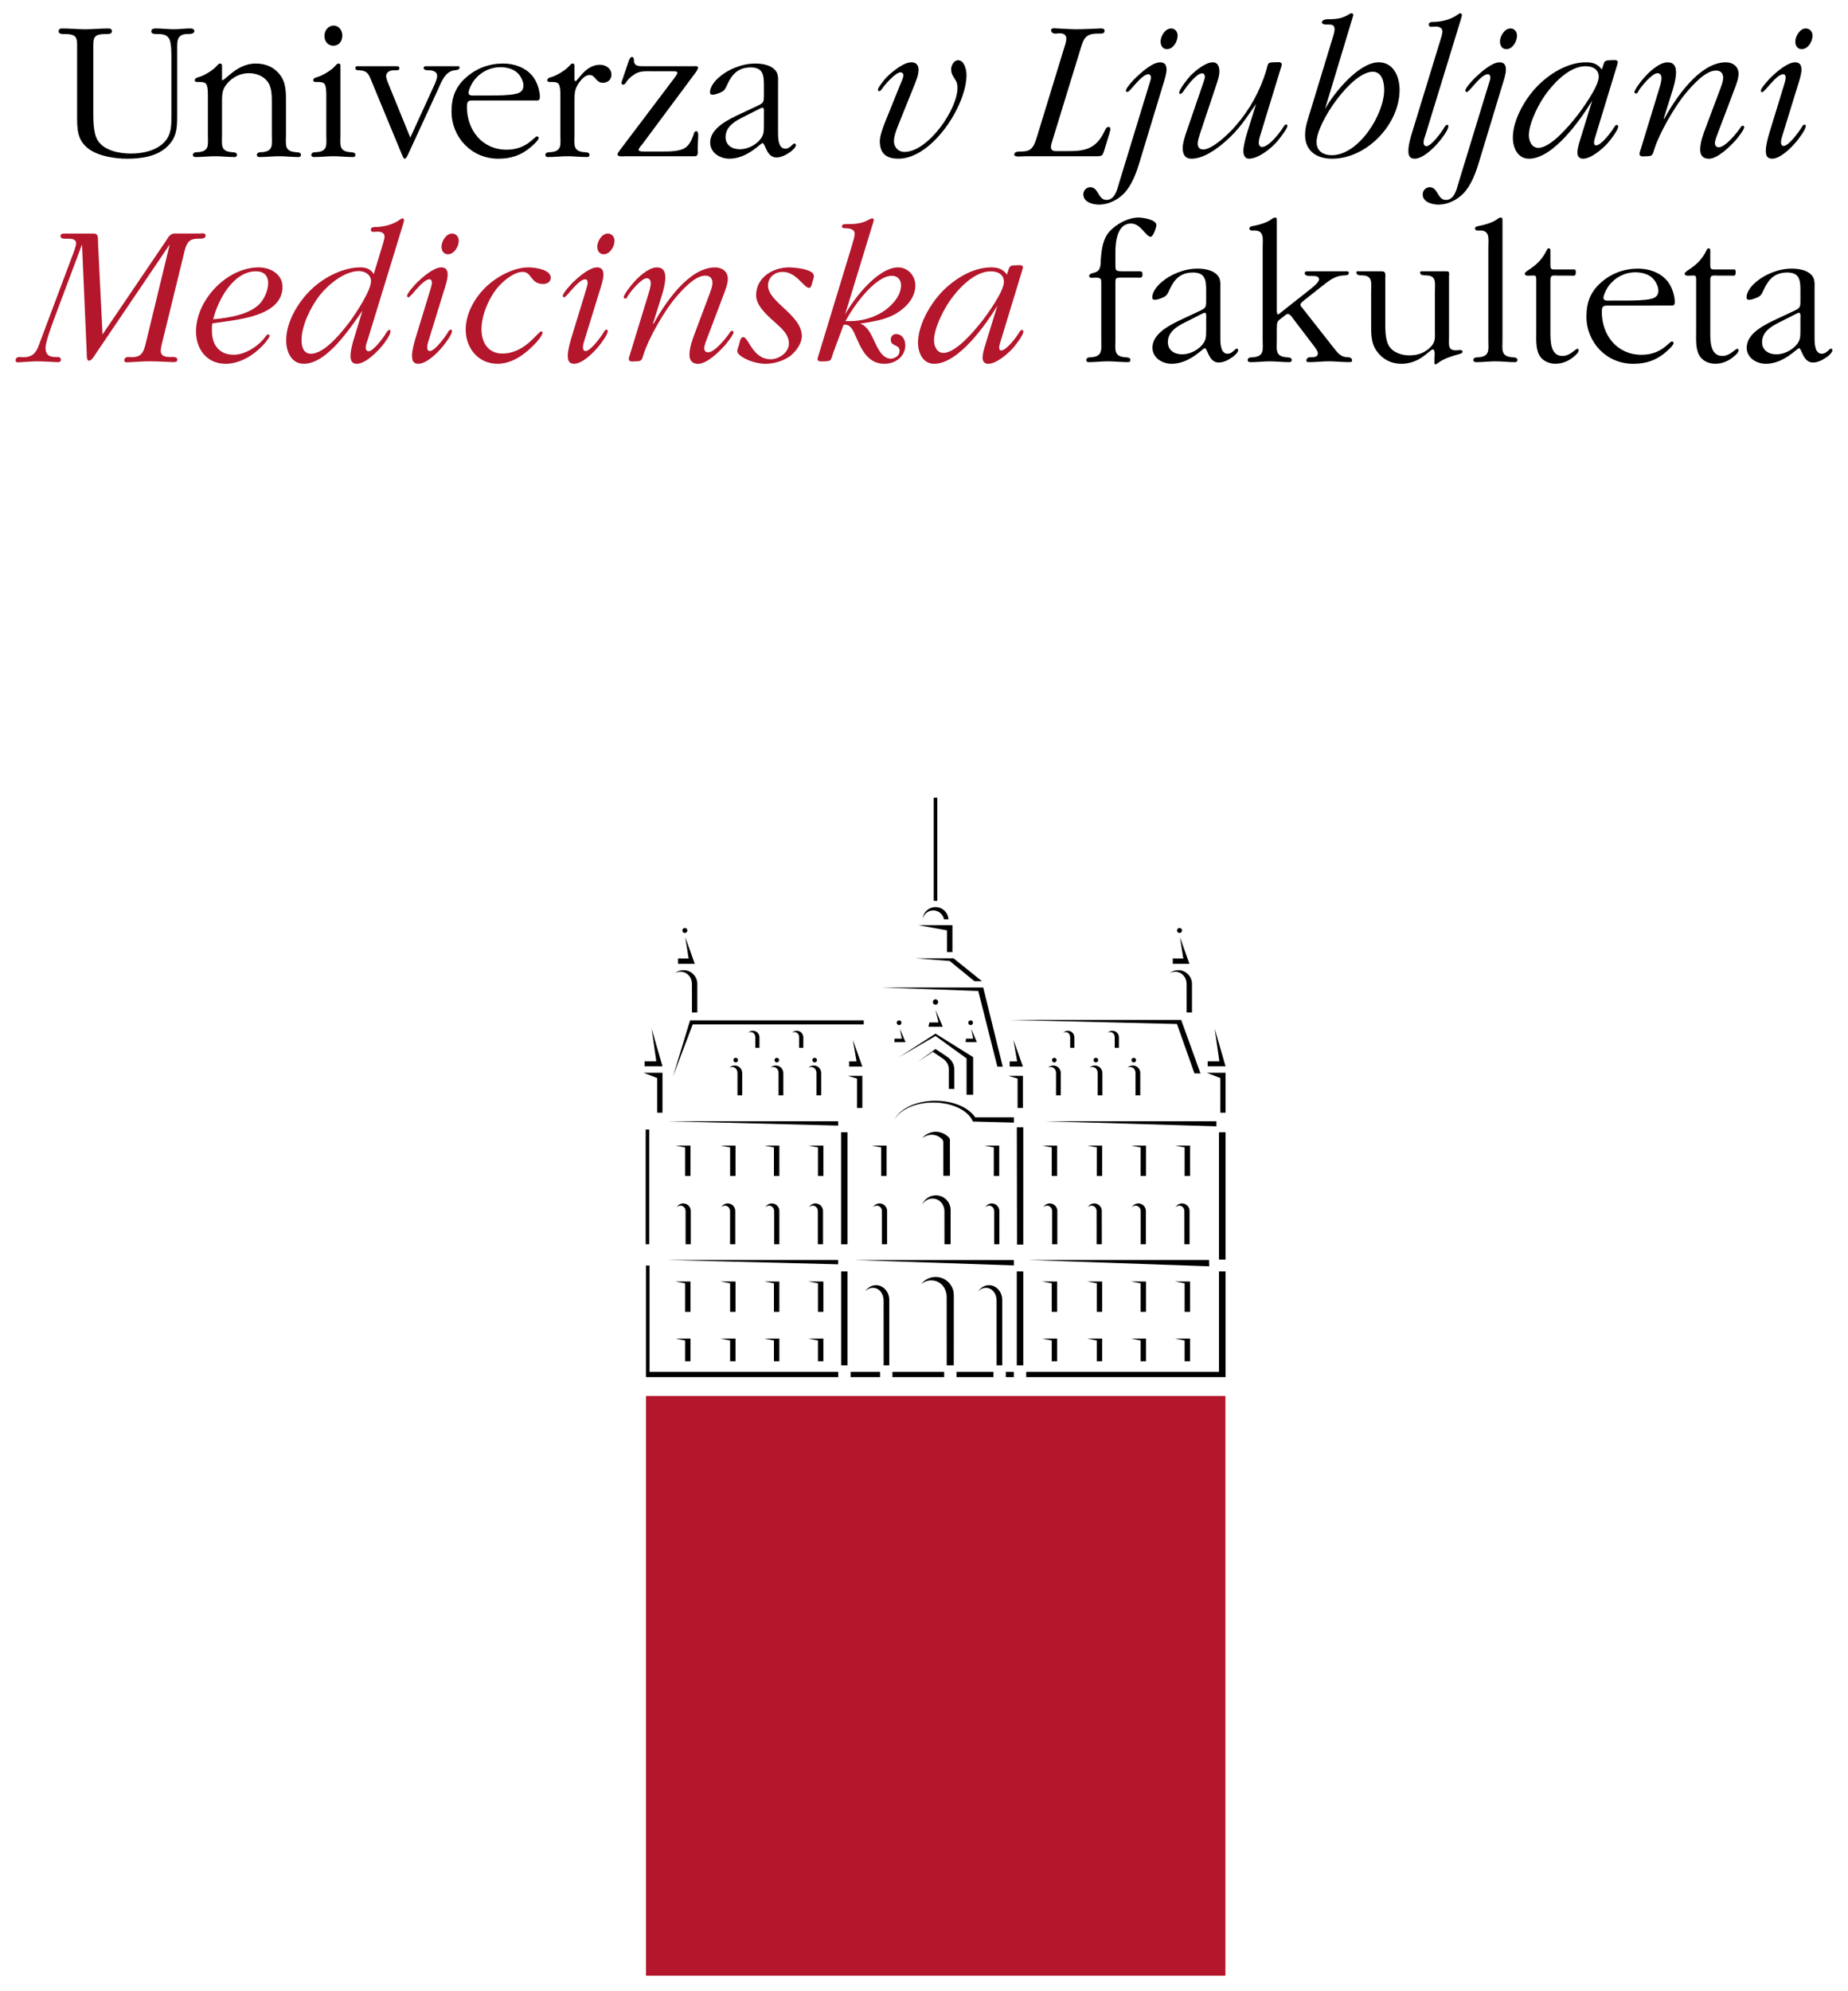 <?xml version="1.0" encoding="utf-8"?>
<!-- Generator: Adobe Illustrator 17.1.0, SVG Export Plug-In . SVG Version: 6.00 Build 0)  -->
<!DOCTYPE svg PUBLIC "-//W3C//DTD SVG 1.1//EN" "http://www.w3.org/Graphics/SVG/1.1/DTD/svg11.dtd">
<svg version="1.1" id="Layer_1" xmlns="http://www.w3.org/2000/svg" xmlns:xlink="http://www.w3.org/1999/xlink" x="0px" y="0px"
	 viewBox="0 0 117.937 127.008" enable-background="new 0 0 117.937 127.008" xml:space="preserve">
<path fill-rule="evenodd" clip-rule="evenodd" fill="#B4162C" d="M6.543,21.333l-0.288-5.86c-0.013-0.262,0.052-0.575-0.275-0.575
	H4.188c-0.118,0-0.327-0.013-0.327,0.157c0,0.209,0.314,0.17,0.445,0.17c0.209,0,0.549,0,0.549,0.287
	c0,0.171-0.131,0.523-0.196,0.693l-2.067,5.508c-0.222,0.602-0.353,1.164-1.308,1.06c-0.131-0.014-0.288,0.026-0.288,0.223
	c0,0.17,0.261,0.104,0.353,0.104c0.34-0.014,0.68-0.053,1.021-0.053c0.432,0,0.876,0.039,1.308,0.053
	c0.104,0,0.209-0.014,0.209-0.157c0-0.196-0.222-0.17-0.327-0.17c-0.327,0-0.654-0.065-0.654-0.602c0-0.341,0.379-1.36,0.51-1.728
	l1.818-4.853l0.301,6.906c0,0.092-0.026,0.511,0.144,0.511c0.157,0,0.314-0.262,0.379-0.366l4.774-7.051l-1.491,6.148
	c-0.157,0.628-0.222,1.111-1.085,1.033c-0.144-0.014-0.327,0.026-0.327,0.223c0,0.17,0.301,0.104,0.405,0.104
	c0.393-0.014,0.798-0.053,1.204-0.053c0.51,0,1.021,0.039,1.53,0.053c0.118,0,0.249-0.014,0.249-0.157
	c0-0.196-0.261-0.17-0.392-0.17c-0.288,0-0.667,0-0.667-0.405c0-0.184,0.079-0.433,0.118-0.615l1.347-5.507
	c0.065-0.275,0.144-0.693,0.393-0.89c0.17-0.131,0.445-0.131,0.654-0.131c0.144,0,0.353-0.014,0.353-0.21
	c0-0.183-0.301-0.117-0.405-0.117h-1.622c-0.288,0.039-0.379,0.288-0.523,0.497L6.543,21.333z"/>
<path fill-rule="evenodd" clip-rule="evenodd" fill="#B4162C" d="M13.606,20.365c0.301-1.229,1.282-3.061,2.734-3.061
	c0.484,0,0.772,0.261,0.772,0.745c0,0.432-0.183,0.877-0.445,1.217C16.065,20.051,14.561,20.287,13.606,20.365z M13.553,20.626
	l0.17-0.026c1.387-0.209,4.304-0.405,4.304-2.302c0-0.824-0.785-1.243-1.517-1.243c-2.028,0-4.003,2.08-4.003,4.095
	c0,1.125,0.706,2.054,1.883,2.054c0.956,0,1.845-0.575,2.473-1.27c0.065-0.078,0.34-0.392,0.34-0.51
	c0-0.065-0.026-0.092-0.092-0.092s-0.104,0.053-0.144,0.105c-0.432,0.614-1.295,1.19-2.054,1.19c-0.929,0-1.387-0.642-1.387-1.505
	v-0.301L13.553,20.626z"/>
<path fill-rule="evenodd" clip-rule="evenodd" fill="#B4162C" d="M23.678,17.932c0,0.602-0.968,2.054-1.321,2.537
	c-0.484,0.642-1.609,2.094-2.512,2.094c-0.484,0-0.602-0.458-0.602-0.864c0-0.941,0.589-2.119,1.151-2.852
	c0.549-0.693,1.583-1.557,2.512-1.557C23.286,17.291,23.678,17.513,23.678,17.932z M23.849,17.487
	c-0.17-0.313-0.484-0.432-0.837-0.432c-1.125,0-2.329,0.628-3.14,1.399c-0.837,0.799-1.609,2.067-1.609,3.258
	c0,0.693,0.314,1.491,1.125,1.491c1.491,0,2.957-2.289,3.741-3.375l-0.523,1.714c-0.105,0.34-0.236,0.798-0.236,1.151
	c0,0.301,0.079,0.51,0.406,0.51c0.549,0,1.295-0.759,1.609-1.138c0.131-0.157,0.537-0.693,0.537-0.929
	c0-0.04-0.013-0.092-0.066-0.092c-0.091,0-0.144,0.104-0.196,0.17c-0.157,0.274-0.824,1.19-1.138,1.19
	c-0.131,0-0.183-0.118-0.183-0.223c0-0.183,0.078-0.366,0.131-0.523l2.237-7.299c0.013-0.053,0.079-0.249,0.079-0.314
	s-0.04-0.117-0.105-0.117c-0.039,0-0.091,0.039-0.118,0.052c-0.432,0.327-0.981,0.472-1.504,0.497c-0.131,0-0.393-0.013-0.393,0.17
	c0,0.092,0.066,0.145,0.157,0.145l0.209-0.014c0.222-0.013,0.51,0.026,0.51,0.327c0,0.118-0.104,0.432-0.13,0.537L23.849,17.487z"/>
<path fill-rule="evenodd" clip-rule="evenodd" fill="#B4162C" d="M29.277,15.355c0-0.249-0.17-0.458-0.432-0.458
	c-0.379,0-0.667,0.497-0.667,0.837c0,0.249,0.131,0.484,0.405,0.484C28.989,16.218,29.277,15.721,29.277,15.355z M26.53,21.529
	c-0.092,0.314-0.235,0.812-0.235,1.151c0,0.301,0.065,0.523,0.405,0.523c0.55,0,1.282-0.759,1.596-1.151
	c0.131-0.17,0.549-0.706,0.549-0.929c0-0.053-0.013-0.092-0.079-0.092c-0.091,0-0.144,0.092-0.183,0.17
	c-0.157,0.262-0.824,1.19-1.151,1.19c-0.118,0-0.17-0.104-0.17-0.235c0-0.17,0.065-0.353,0.118-0.523l0.968-3.139
	c0.079-0.235,0.222-0.707,0.222-0.955c0-0.288-0.091-0.484-0.405-0.484c-0.497,0-1.217,0.642-1.543,0.955
	c-0.105,0.104-0.641,0.681-0.641,0.851c0,0.065,0.026,0.104,0.079,0.104c0.17,0,0.902-1.151,1.347-1.151
	c0.131,0,0.157,0.131,0.157,0.235c0,0.118-0.079,0.34-0.105,0.445L26.53,21.529z"/>
<path fill-rule="evenodd" clip-rule="evenodd" fill="#B4162C" d="M35.149,17.722c0-0.549-1.046-0.667-1.426-0.667
	c-0.968,0-2.067,0.615-2.747,1.282c-0.707,0.693-1.256,1.688-1.256,2.694c0,1.178,0.811,2.172,2.028,2.172
	c0.916,0,1.713-0.575,2.328-1.203c0.118-0.118,0.55-0.589,0.55-0.785c0-0.039-0.04-0.078-0.079-0.078
	c-0.223,0-1.021,1.412-2.485,1.412c-0.916,0-1.334-0.706-1.334-1.557c0-0.929,0.51-2.08,1.125-2.76
	c0.34-0.366,0.968-0.89,1.504-0.89c0.602,0,0.484,0.771,1.308,0.771C34.9,18.115,35.149,17.984,35.149,17.722z"/>
<path fill-rule="evenodd" clip-rule="evenodd" fill="#B4162C" d="M39.217,15.355c0-0.249-0.17-0.458-0.432-0.458
	c-0.379,0-0.667,0.497-0.667,0.837c0,0.249,0.131,0.484,0.406,0.484C38.929,16.218,39.217,15.721,39.217,15.355z M36.47,21.529
	c-0.092,0.314-0.235,0.812-0.235,1.151c0,0.301,0.065,0.523,0.405,0.523c0.549,0,1.282-0.759,1.596-1.151
	c0.13-0.17,0.549-0.706,0.549-0.929c0-0.053-0.013-0.092-0.079-0.092c-0.092,0-0.144,0.092-0.183,0.17
	c-0.157,0.262-0.824,1.19-1.151,1.19c-0.118,0-0.17-0.104-0.17-0.235c0-0.17,0.065-0.353,0.118-0.523l0.968-3.139
	c0.078-0.235,0.222-0.707,0.222-0.955c0-0.288-0.092-0.484-0.406-0.484c-0.497,0-1.216,0.642-1.543,0.955
	c-0.104,0.104-0.641,0.681-0.641,0.851c0,0.065,0.026,0.104,0.078,0.104c0.17,0,0.903-1.151,1.348-1.151
	c0.13,0,0.157,0.131,0.157,0.235c0,0.118-0.079,0.34-0.104,0.445L36.47,21.529z"/>
<path fill-rule="evenodd" clip-rule="evenodd" fill="#B4162C" d="M46.2,18.743c0.104-0.274,0.249-0.654,0.249-0.955
	c0-0.471-0.366-0.732-0.811-0.732c-1.688,0-3.218,2.303-3.938,3.61l-0.026-0.026l0.562-1.792c0.105-0.353,0.223-0.771,0.223-1.15
	c0-0.38-0.131-0.642-0.537-0.642c-0.549,0-1.229,0.654-1.556,1.047c-0.105,0.104-0.562,0.706-0.562,0.85
	c0,0.065,0.052,0.092,0.104,0.092c0.079,0,0.118-0.078,0.144-0.144c0.157-0.274,0.876-1.151,1.216-1.151
	c0.196,0,0.262,0.144,0.262,0.314c0,0.222-0.092,0.51-0.157,0.719l-1.164,3.807c-0.026,0.065-0.079,0.235-0.079,0.302
	c0,0.222,0.275,0.156,0.406,0.156c0.418,0,0.418-0.065,0.536-0.444c0.314-1.021,1.321-2.761,2.015-3.585
	c0.406-0.471,1.229-1.438,1.923-1.438c0.301,0,0.458,0.17,0.458,0.458c0,0.235-0.105,0.484-0.183,0.706l-0.929,2.473
	c-0.157,0.405-0.354,0.955-0.354,1.399c0,0.38,0.17,0.589,0.562,0.589c0.537,0,1.321-0.759,1.662-1.138
	c0.104-0.105,0.588-0.707,0.588-0.877c0-0.052-0.052-0.092-0.091-0.092c-0.079,0-0.131,0.079-0.157,0.131
	c-0.222,0.327-0.955,1.243-1.374,1.243c-0.157,0-0.249-0.092-0.249-0.262c0-0.184,0.131-0.497,0.196-0.667L46.2,18.743z"/>
<path fill-rule="evenodd" clip-rule="evenodd" fill="#B4162C" d="M49.628,20.718c0.353,0.313,0.719,0.68,0.719,1.19
	c0,0.575-0.628,1.007-1.164,1.007c-1.165,0-1.4-1.412-1.753-1.412c-0.183,0-0.235,0.366-0.261,0.471
	c-0.026,0.092-0.118,0.313-0.118,0.418c0,0.157,0.183,0.288,0.301,0.366c0.418,0.275,1.007,0.445,1.504,0.445
	c0.536,0,1.112-0.17,1.557-0.484c0.366-0.274,0.759-0.798,0.759-1.281c0-1.348-2.159-2.172-2.159-3.219
	c0-0.522,0.418-0.876,0.929-0.876c0.55,0,0.903,0.354,1.269,0.72c0.079,0.078,0.288,0.301,0.406,0.301
	c0.17,0,0.196-0.275,0.235-0.38c0.026-0.104,0.091-0.274,0.091-0.379c0-0.458-1.321-0.55-1.583-0.55
	c-1.034,0-2.106,0.642-2.106,1.779c0,0.589,0.537,1.112,0.942,1.491L49.628,20.718z"/>
<path fill-rule="evenodd" clip-rule="evenodd" fill="#B4162C" d="M53.957,20.483c0.471-0.89,1.871-2.892,2.97-2.892
	c0.353,0,0.576,0.262,0.576,0.602c0,0.629-0.484,1.191-0.968,1.558c-0.628,0.471-1.478,0.732-2.263,0.732H53.957z M53.839,20.718
	c0.405-0.079,0.602,0.34,0.732,0.641c0.379,0.863,0.772,1.845,1.871,1.845c0.693,0,1.334-0.458,1.334-1.178
	c0-0.366-0.196-0.719-0.602-0.719c-0.196,0-0.327,0.17-0.327,0.353c0,0.471,0.562,0.274,0.562,0.72c0,0.301-0.288,0.497-0.562,0.497
	c-0.576,0-0.876-0.759-1.085-1.19c-0.196-0.419-0.406-0.876-0.864-1.047c0.772-0.117,1.609-0.235,2.29-0.641
	c0.641-0.379,1.229-1.007,1.229-1.792c0-0.615-0.471-1.151-1.099-1.151c-1.282,0-2.812,1.962-3.388,3.009l1.727-5.651
	c0.026-0.065,0.105-0.313,0.105-0.393c0-0.052-0.04-0.091-0.092-0.091c-0.04,0-0.104,0.025-0.144,0.039
	c-0.51,0.301-0.916,0.327-1.491,0.327c-0.104,0-0.301-0.014-0.301,0.131c0,0.144,0.131,0.131,0.235,0.131
	c0.235,0.013,0.576,0.039,0.576,0.353c0,0.184-0.118,0.55-0.17,0.733l-2.12,6.959c-0.026,0.078-0.078,0.235-0.078,0.313
	c0,0.184,0.34,0.131,0.432,0.131c0.51,0,0.405-0.117,0.588-0.602L53.839,20.718z"/>
<path fill-rule="evenodd" clip-rule="evenodd" fill="#B4162C" d="M64.068,17.984c0,0.602-1.073,2.093-1.439,2.551
	c-0.458,0.576-1.622,1.976-2.42,1.976c-0.419,0-0.602-0.432-0.602-0.798c0-0.824,0.693-2.146,1.19-2.773
	c0.55-0.72,1.479-1.635,2.433-1.635C63.675,17.304,64.068,17.501,64.068,17.984z M64.264,17.513
	c-0.275-0.354-0.562-0.458-1.007-0.458c-1.19,0-2.368,0.746-3.166,1.583c-0.746,0.785-1.504,2.106-1.504,3.218
	c0,0.641,0.301,1.348,1.033,1.348c1.543,0,3.296-2.499,4.029-3.702l-0.798,2.59c-0.065,0.223-0.144,0.484-0.144,0.732
	c0,0.223,0.118,0.38,0.353,0.38c0.523,0,1.229-0.615,1.557-0.968c0.157-0.17,0.693-0.851,0.693-1.086
	c0-0.053-0.039-0.104-0.092-0.104c-0.091,0-0.183,0.17-0.222,0.235c-0.157,0.248-0.771,1.072-1.099,1.072
	c-0.105,0-0.131-0.092-0.131-0.196c0-0.117,0.079-0.327,0.104-0.432l1.347-4.421c0.013-0.053,0.065-0.196,0.065-0.262
	c0-0.184-0.366-0.118-0.444-0.118c-0.432,0-0.406,0.065-0.537,0.471L64.264,17.513z"/>
<path fill-rule="evenodd" clip-rule="evenodd" d="M71.183,18.18c0-0.471-0.026-0.471,0.458-0.471h0.916
	c0.17,0,0.353,0.052,0.353-0.17c0-0.157,0-0.235-0.183-0.235h-1.033c-0.55,0-0.51-0.026-0.51-0.589v-0.654
	c0-0.641,0.118-1.805,0.994-1.805c0.379,0,0.641,0.301,0.876,0.562c0.079,0.091,0.249,0.287,0.379,0.287
	c0.17,0,0.366-0.614,0.366-0.745c0-0.366-0.903-0.484-1.138-0.484c-0.667,0-1.399,0.405-1.844,0.877
	c-0.432,0.471-0.51,1.138-0.562,1.753c-0.026,0.405,0.026,0.771-0.432,0.889c-0.105,0.026-0.314,0.065-0.314,0.21
	c0,0.17,0.288,0.104,0.393,0.104c0.405,0,0.379,0.078,0.379,0.471v3.532c0,0.562,0.105,1.007-0.602,1.072
	c-0.131,0.014-0.353-0.013-0.353,0.184c0,0.104,0.078,0.131,0.17,0.131c0.393,0,0.811-0.053,1.204-0.053
	c0.418,0,0.837,0.053,1.282,0.053c0.092,0,0.157-0.026,0.157-0.145c0-0.17-0.235-0.156-0.367-0.17
	c-0.706-0.065-0.588-0.51-0.588-1.072V18.18z"/>
<path fill-rule="evenodd" clip-rule="evenodd" d="M76.741,19.999c0.039-0.013,0.104-0.052,0.144-0.052
	c0.131,0,0.092,0.313,0.092,0.366v0.784c0,0.432-0.013,0.654-0.327,0.981c-0.314,0.313-0.759,0.523-1.217,0.523
	c-0.484,0-0.902-0.262-0.902-0.772c0-0.628,0.51-0.968,1.02-1.229L76.741,19.999z M75.485,20.338
	c-0.732,0.341-1.937,0.903-1.937,1.832c0,0.653,0.615,1.033,1.23,1.033c1.138,0,1.988-0.994,2.106-0.994
	c0.183,0,0.249,0.915,0.89,0.915c0.34,0,0.667-0.195,0.929-0.379c0.092-0.078,0.314-0.262,0.314-0.405
	c0-0.053-0.039-0.104-0.091-0.104c-0.118,0-0.262,0.327-0.589,0.327c-0.471,0-0.458-0.759-0.458-1.047v-3.087
	c0-0.354,0.053-0.681-0.262-0.955c-0.301-0.262-0.785-0.34-1.19-0.34c-0.837,0-1.727,0.353-2.341,0.902
	c-0.249,0.209-0.549,0.589-0.549,0.929c0,0.131,0.065,0.157,0.17,0.157c0.157,0,0.432-0.105,0.562-0.171
	c0.209-0.091,0.275-0.274,0.366-0.471c0.301-0.667,0.707-1.099,1.504-1.099c0.811,0,0.837,0.536,0.837,1.178v0.575
	c0,0.497-0.013,0.51-0.484,0.732L75.485,20.338z"/>
<path fill-rule="evenodd" clip-rule="evenodd" d="M81.489,20.966c0-0.497,0.013-0.458,0.406-0.759
	c0.065-0.052,0.196-0.183,0.301-0.183c0.131,0,0.314,0.274,0.379,0.366l1.216,1.596c0.092,0.118,0.314,0.393,0.314,0.55
	c0,0.274-0.314,0.248-0.51,0.248c-0.105,0-0.223,0.079-0.223,0.21c0,0.117,0.118,0.104,0.209,0.104c0.405,0,0.824-0.053,1.216-0.053
	c0.418,0,0.863,0.053,1.282,0.053c0.091,0,0.209,0.013,0.209-0.118c0-0.144-0.157-0.196-0.274-0.196
	c-0.484,0-0.667-0.313-0.955-0.667l-1.975-2.512c-0.052-0.052-0.092-0.092-0.092-0.17c0-0.118,0.249-0.288,0.327-0.354l0.994-0.784
	c0.51-0.393,0.837-0.707,1.504-0.733c0.118,0,0.262-0.013,0.262-0.156c0-0.131-0.118-0.104-0.223-0.104h-2.302
	c-0.104,0-0.288-0.026-0.288,0.117c0,0.223,0.353,0.17,0.497,0.184c0.144,0,0.418,0,0.418,0.209c0,0.196-0.393,0.497-0.536,0.615
	l-1.937,1.53c-0.026,0.026-0.104,0.092-0.144,0.092c-0.079,0-0.079-0.21-0.079-0.275v-5.69c0-0.104,0.013-0.209-0.118-0.209
	c-0.091,0-0.209,0.092-0.275,0.144c-0.314,0.21-0.811,0.341-1.177,0.406c-0.078,0.013-0.183,0.052-0.183,0.144
	c0,0.17,0.223,0.131,0.34,0.131c0.628,0,0.51,0.575,0.51,1.06v5.952c0,0.562,0.118,1.007-0.589,1.072
	c-0.144,0.014-0.366-0.013-0.366,0.184c0,0.104,0.091,0.131,0.183,0.131c0.405,0,0.824-0.053,1.243-0.053
	c0.393,0,0.811,0.053,1.229,0.053c0.092,0,0.157-0.039,0.157-0.145c0-0.17-0.235-0.156-0.366-0.17
	c-0.707-0.065-0.589-0.51-0.589-1.072V20.966z"/>
<path fill-rule="evenodd" clip-rule="evenodd" d="M92.475,17.63c0-0.144,0.065-0.326-0.144-0.326h-1.517
	c-0.105,0-0.183-0.026-0.183,0.091c0,0.17,0.249,0.17,0.366,0.17c0.707,0,0.575,0.498,0.575,1.047v2.499
	c0,0.366,0.052,0.667-0.222,0.968c-0.366,0.405-0.837,0.589-1.399,0.589c-0.484,0-1.047-0.171-1.309-0.602
	c-0.235-0.38-0.235-1.034-0.235-1.466v-2.825c0-0.196,0.065-0.471-0.209-0.471h-1.465c-0.104,0-0.17-0.026-0.17,0.078
	c0,0.183,0.235,0.183,0.353,0.183c0.72,0,0.588,0.498,0.588,1.047V20.6c0,0.642-0.026,1.309,0.393,1.845
	c0.379,0.497,0.903,0.759,1.544,0.759c1.19,0,1.805-0.916,2.001-0.916c0.17,0,0.104,0.471,0.104,0.536v0.314
	c0,0.065,0,0.104,0.065,0.104c0.039,0,0.118-0.065,0.144-0.078c0.379-0.288,0.85-0.432,1.308-0.562
	c0.079-0.026,0.275-0.053,0.275-0.17c0-0.092-0.091-0.104-0.17-0.104l-0.17,0.013c-0.628,0.052-0.523-0.354-0.523-0.863V17.63z"/>
<path fill-rule="evenodd" clip-rule="evenodd" d="M95.886,14.085c0-0.104,0.013-0.209-0.118-0.209c-0.092,0-0.209,0.092-0.275,0.144
	c-0.314,0.21-0.811,0.341-1.177,0.406c-0.079,0.013-0.183,0.052-0.183,0.144c0,0.17,0.222,0.131,0.34,0.131
	c0.628,0,0.51,0.575,0.51,1.06v5.952c0,0.562,0.118,1.007-0.588,1.072c-0.144,0.014-0.366-0.013-0.366,0.184
	c0,0.104,0.091,0.131,0.183,0.131c0.405,0,0.824-0.053,1.243-0.053c0.392,0,0.811,0.053,1.229,0.053
	c0.092,0,0.157-0.039,0.157-0.145c0-0.17-0.236-0.156-0.366-0.17c-0.707-0.065-0.589-0.51-0.589-1.072V14.085z"/>
<path fill-rule="evenodd" clip-rule="evenodd" d="M98.945,17.867c0-0.366,0.183-0.288,0.484-0.288h0.732
	c0.301,0,0.405,0.065,0.405-0.209c0-0.105,0-0.184-0.117-0.184h-1.295c-0.183,0-0.209-0.092-0.209-0.262v-0.929
	c0-0.078-0.013-0.157-0.104-0.157c-0.065,0-0.104,0.065-0.131,0.118c-0.301,0.628-0.68,0.955-1.243,1.321
	c-0.065,0.052-0.157,0.104-0.157,0.196c0,0.156,0.34,0.104,0.405,0.104c0.249,0,0.327-0.039,0.327,0.235v3.362
	c0,0.522-0.052,1.19,0.288,1.622c0.223,0.274,0.589,0.405,0.942,0.405c0.458,0,0.89-0.196,1.217-0.497
	c0.091-0.065,0.262-0.235,0.262-0.366c0-0.039-0.04-0.092-0.092-0.092c-0.104,0-0.458,0.458-0.942,0.458
	c-0.785,0-0.772-0.968-0.772-1.53V17.867z"/>
<path fill-rule="evenodd" clip-rule="evenodd" d="M102.775,19.174c-0.144,0-0.445,0.039-0.445-0.17s0.223-0.615,0.327-0.759
	c0.406-0.549,1.033-0.876,1.701-0.876c0.418,0,0.85,0.104,1.138,0.405c0.184,0.196,0.34,0.497,0.34,0.771
	c0,0.314-0.196,0.458-0.484,0.523c-0.379,0.092-1.112,0.104-1.518,0.104H102.775z M106.726,19.489c0.131,0,0.157-0.118,0.157-0.223
	c0-0.432-0.196-0.994-0.458-1.321c-0.458-0.562-1.178-0.811-1.884-0.811c-0.89,0-1.701,0.301-2.354,0.876
	c-0.694,0.602-0.942,1.295-0.942,2.185c0,1.635,1.269,3.009,2.982,3.009c0.811,0,1.452-0.209,2.067-0.732
	c0.091-0.079,0.51-0.432,0.51-0.589c0-0.053-0.04-0.104-0.105-0.104c-0.17,0-0.654,0.851-1.936,0.851
	c-1.583,0-2.538-1.27-2.538-2.734c0-0.432,0.131-0.405,0.536-0.405H106.726z"/>
<path fill-rule="evenodd" clip-rule="evenodd" d="M109.147,17.867c0-0.366,0.183-0.288,0.484-0.288h0.732
	c0.301,0,0.406,0.065,0.406-0.209c0-0.105,0-0.184-0.118-0.184h-1.295c-0.184,0-0.209-0.092-0.209-0.262v-0.929
	c0-0.078-0.013-0.157-0.104-0.157c-0.066,0-0.105,0.065-0.131,0.118c-0.301,0.628-0.68,0.955-1.243,1.321
	c-0.065,0.052-0.157,0.104-0.157,0.196c0,0.156,0.34,0.104,0.406,0.104c0.249,0,0.327-0.039,0.327,0.235v3.362
	c0,0.522-0.052,1.19,0.288,1.622c0.222,0.274,0.588,0.405,0.941,0.405c0.458,0,0.89-0.196,1.217-0.497
	c0.092-0.065,0.262-0.235,0.262-0.366c0-0.039-0.04-0.092-0.092-0.092c-0.104,0-0.458,0.458-0.941,0.458
	c-0.785,0-0.772-0.968-0.772-1.53V17.867z"/>
<path fill-rule="evenodd" clip-rule="evenodd" d="M114.664,19.999c0.04-0.013,0.105-0.052,0.144-0.052
	c0.131,0,0.092,0.313,0.092,0.366v0.784c0,0.432-0.013,0.654-0.327,0.981c-0.314,0.313-0.759,0.523-1.217,0.523
	c-0.484,0-0.902-0.262-0.902-0.772c0-0.628,0.51-0.968,1.02-1.229L114.664,19.999z M113.409,20.338
	c-0.733,0.341-1.937,0.903-1.937,1.832c0,0.653,0.615,1.033,1.23,1.033c1.138,0,1.988-0.994,2.106-0.994
	c0.183,0,0.249,0.915,0.89,0.915c0.34,0,0.667-0.195,0.929-0.379c0.091-0.078,0.314-0.262,0.314-0.405
	c0-0.053-0.039-0.104-0.091-0.104c-0.118,0-0.262,0.327-0.589,0.327c-0.471,0-0.458-0.759-0.458-1.047v-3.087
	c0-0.354,0.052-0.681-0.262-0.955c-0.301-0.262-0.785-0.34-1.19-0.34c-0.837,0-1.727,0.353-2.341,0.902
	c-0.249,0.209-0.549,0.589-0.549,0.929c0,0.131,0.065,0.157,0.17,0.157c0.157,0,0.432-0.105,0.562-0.171
	c0.209-0.091,0.275-0.274,0.366-0.471c0.301-0.667,0.707-1.099,1.504-1.099c0.811,0,0.837,0.536,0.837,1.178v0.575
	c0,0.497-0.013,0.51-0.484,0.732L113.409,20.338z"/>
<path fill-rule="evenodd" clip-rule="evenodd" d="M10.938,7.349c0,0.654,0.013,1.242-0.471,1.739
	C9.931,9.626,9.094,9.795,8.348,9.795c-0.719,0-1.713-0.184-2.119-0.851C5.928,8.46,5.954,7.506,5.954,6.93V3.242
	c0-0.824-0.065-1.073,0.851-1.073c0.118,0,0.34,0,0.34-0.17c0-0.144-0.104-0.183-0.222-0.183c-0.497,0-0.994,0.052-1.491,0.052
	S4.463,1.816,3.966,1.816c-0.131,0-0.222,0.039-0.222,0.183c0,0.17,0.209,0.17,0.327,0.17c0.916,0,0.85,0.249,0.85,1.073v4.107
	c0,0.863-0.013,1.609,0.771,2.171c0.654,0.458,1.662,0.603,2.434,0.603c0.863,0,1.805-0.131,2.459-0.693
	c0.707-0.615,0.72-1.243,0.72-2.08V3.268c0-0.603-0.065-1.1,0.68-1.1c0.118,0,0.418,0,0.418-0.183c0-0.157-0.17-0.17-0.274-0.17
	c-0.34,0-0.681,0.052-1.021,0.052c-0.393,0-0.785-0.052-1.177-0.052c-0.131,0-0.275,0.039-0.275,0.183
	c0,0.184,0.235,0.17,0.353,0.17c0.301,0,0.628,0.014,0.785,0.301c0.157,0.262,0.144,0.981,0.144,1.296V7.349z"/>
<path fill-rule="evenodd" clip-rule="evenodd" d="M13.266,8.63c0,0.562,0.118,1.008-0.588,1.073
	c-0.144,0.013-0.366-0.013-0.366,0.184c0,0.104,0.091,0.13,0.183,0.13c0.406,0,0.824-0.052,1.243-0.052
	c0.392,0,0.811,0.052,1.229,0.052c0.091,0,0.157-0.039,0.157-0.144c0-0.17-0.235-0.157-0.366-0.17
	c-0.706-0.065-0.588-0.511-0.588-1.073V6.433c0-0.523,0.039-0.811,0.418-1.203c0.34-0.354,0.798-0.562,1.295-0.562
	c0.51,0,0.981,0.209,1.23,0.589c0.235,0.353,0.235,0.876,0.235,1.295V8.63c0,0.562,0.118,1.008-0.589,1.073
	c-0.144,0.013-0.366-0.013-0.366,0.184c0,0.104,0.092,0.13,0.183,0.13c0.406,0,0.824-0.052,1.243-0.052
	c0.393,0,0.812,0.052,1.23,0.052c0.091,0,0.157-0.039,0.157-0.144c0-0.17-0.235-0.157-0.366-0.17
	C18.132,9.638,18.25,9.193,18.25,8.63V6.564c0-0.628,0.026-1.269-0.392-1.805c-0.366-0.472-0.89-0.707-1.543-0.707
	c-1.191,0-1.923,1.073-2.146,1.073V4.261c0-0.091,0.013-0.209-0.118-0.209c-0.105,0-0.17,0.104-0.236,0.17
	c-0.209,0.249-0.771,0.589-1.085,0.681c-0.118,0.039-0.301,0.065-0.301,0.223c0,0.078,0.078,0.104,0.157,0.104h0.17
	c0.105,0,0.301,0.013,0.38,0.104c0.144,0.144,0.13,0.654,0.13,0.837V8.63z"/>
<path fill-rule="evenodd" clip-rule="evenodd" d="M21.269,2.915c0.379,0,0.576-0.301,0.576-0.654c0-0.314-0.209-0.628-0.549-0.628
	c-0.353,0-0.589,0.313-0.589,0.654C20.706,2.626,20.916,2.915,21.269,2.915z M21.727,4.261c0-0.091,0.013-0.209-0.118-0.209
	c-0.104,0-0.17,0.104-0.235,0.17c-0.209,0.249-0.772,0.589-1.086,0.681c-0.118,0.039-0.301,0.065-0.301,0.223
	c0,0.078,0.079,0.104,0.157,0.104h0.17c0.104,0,0.301,0.013,0.379,0.104c0.144,0.144,0.131,0.654,0.131,0.837V8.63
	c0,0.562,0.118,1.008-0.589,1.073c-0.144,0.013-0.366-0.013-0.366,0.184c0,0.104,0.092,0.13,0.183,0.13
	c0.405,0,0.824-0.052,1.243-0.052c0.393,0,0.811,0.052,1.229,0.052c0.092,0,0.157-0.039,0.157-0.144c0-0.17-0.235-0.157-0.366-0.17
	c-0.707-0.065-0.589-0.511-0.589-1.073V4.261z"/>
<path fill-rule="evenodd" clip-rule="evenodd" d="M26.185,8.775l-1.334-3.271c-0.065-0.157-0.209-0.484-0.209-0.654
	c0-0.248,0.249-0.366,0.484-0.366c0.091,0,0.366,0.039,0.366-0.117c0-0.157-0.131-0.145-0.249-0.145h-2.368
	c-0.104,0-0.196-0.013-0.196,0.118c0,0.144,0.144,0.144,0.249,0.144c0.549,0.026,0.615,0.275,0.811,0.759l1.896,4.579l0.079,0.17
	c0.013,0.052,0.052,0.131,0.118,0.131c0.105,0,0.196-0.262,0.223-0.301l1.87-4.056c0.223-0.484,0.458-1.203,1.073-1.282
	c0.105-0.013,0.327-0.013,0.327-0.17c0-0.117-0.065-0.092-0.17-0.092h-1.923c-0.104,0-0.196,0-0.196,0.118
	c0,0.144,0.235,0.144,0.353,0.144c0.235,0,0.51,0.092,0.51,0.354c0,0.157-0.104,0.419-0.17,0.562L26.185,8.775z"/>
<path fill-rule="evenodd" clip-rule="evenodd" d="M30.346,6.093c-0.144,0-0.445,0.039-0.445-0.17c0-0.21,0.222-0.615,0.327-0.759
	c0.405-0.55,1.033-0.877,1.7-0.877c0.419,0,0.851,0.105,1.138,0.406c0.183,0.196,0.34,0.497,0.34,0.771
	c0,0.313-0.196,0.458-0.484,0.523c-0.379,0.092-1.112,0.104-1.518,0.104H30.346z M34.297,6.407c0.13,0,0.157-0.117,0.157-0.222
	c0-0.432-0.196-0.994-0.458-1.321c-0.458-0.562-1.177-0.812-1.884-0.812c-0.889,0-1.7,0.301-2.354,0.877
	c-0.693,0.602-0.942,1.295-0.942,2.185c0,1.635,1.269,3.009,2.982,3.009c0.812,0,1.452-0.21,2.067-0.733
	c0.092-0.078,0.51-0.431,0.51-0.588c0-0.053-0.039-0.104-0.104-0.104c-0.17,0-0.654,0.85-1.936,0.85
	c-1.583,0-2.538-1.269-2.538-2.733c0-0.432,0.131-0.406,0.537-0.406H34.297z"/>
<path fill-rule="evenodd" clip-rule="evenodd" d="M35.762,8.63c0,0.562,0.118,1.008-0.589,1.073
	c-0.144,0.013-0.366-0.013-0.366,0.184c0,0.104,0.092,0.13,0.183,0.13c0.406,0,0.824-0.052,1.243-0.052
	c0.393,0,0.811,0.052,1.23,0.052c0.091,0,0.157-0.039,0.157-0.144c0-0.17-0.235-0.157-0.366-0.17
	c-0.707-0.065-0.589-0.511-0.589-1.073V6.564c0-0.523-0.026-0.863,0.301-1.308c0.144-0.196,0.379-0.472,0.667-0.472
	c0.366,0,0.393,0.497,0.837,0.497c0.314,0,0.549-0.196,0.549-0.522c0-0.393-0.353-0.628-0.745-0.628
	c-0.903,0-1.413,1.046-1.544,1.046c-0.091,0-0.065-0.222-0.065-0.274V4.261c0-0.091,0.013-0.209-0.118-0.209
	c-0.104,0-0.17,0.104-0.235,0.17c-0.209,0.249-0.772,0.589-1.086,0.681c-0.118,0.039-0.301,0.065-0.301,0.223
	c0,0.078,0.079,0.104,0.157,0.104h0.17c0.104,0,0.301,0.013,0.379,0.104c0.144,0.144,0.131,0.654,0.131,0.837V8.63z"/>
<path fill-rule="evenodd" clip-rule="evenodd" d="M44.342,4.694c0.052-0.065,0.209-0.275,0.209-0.38
	c0-0.117-0.157-0.092-0.236-0.092h-3.192c-0.327,0-0.667,0.026-0.667-0.379c0-0.092-0.013-0.209-0.131-0.209
	c-0.131,0-0.209,0.287-0.235,0.366l-0.34,0.994c-0.013,0.039-0.091,0.248-0.091,0.301c0,0.065,0.052,0.104,0.118,0.104
	c0.105,0,0.17-0.131,0.222-0.209c0.144-0.21,0.419-0.432,0.654-0.537c0.314-0.144,0.72-0.104,1.046-0.104h1.308
	c0.065,0,0.223,0,0.223,0.092c0,0.078-0.118,0.235-0.157,0.288l-3.479,4.604c-0.026,0.052-0.183,0.222-0.183,0.301
	c0,0.196,0.366,0.131,0.471,0.131h4.447c0.262,0.026,0.196-0.301,0.196-0.458l0.026-0.641c0-0.092,0.065-0.497-0.118-0.497
	c-0.13,0-0.157,0.17-0.183,0.261c-0.131,0.341-0.262,0.654-0.589,0.838c-0.34,0.183-0.916,0.196-1.308,0.196h-1.138
	c-0.052,0-0.458,0.026-0.458-0.104c0-0.092,0.157-0.275,0.209-0.327L44.342,4.694z"/>
<path fill-rule="evenodd" clip-rule="evenodd" d="M48.515,6.918c0.04-0.014,0.105-0.053,0.144-0.053
	c0.131,0,0.092,0.314,0.092,0.366v0.785c0,0.432-0.013,0.654-0.327,0.981C48.11,9.311,47.665,9.52,47.207,9.52
	c-0.484,0-0.902-0.261-0.902-0.771c0-0.628,0.51-0.968,1.02-1.229L48.515,6.918z M47.26,7.257c-0.733,0.34-1.937,0.902-1.937,1.831
	c0,0.654,0.615,1.034,1.23,1.034c1.138,0,1.988-0.994,2.106-0.994c0.183,0,0.249,0.915,0.89,0.915c0.34,0,0.667-0.196,0.929-0.379
	c0.091-0.079,0.314-0.262,0.314-0.405c0-0.053-0.039-0.105-0.091-0.105c-0.118,0-0.262,0.327-0.589,0.327
	c-0.471,0-0.458-0.759-0.458-1.046V5.347c0-0.353,0.052-0.68-0.262-0.954c-0.301-0.262-0.785-0.341-1.19-0.341
	c-0.837,0-1.727,0.354-2.341,0.903c-0.249,0.209-0.549,0.588-0.549,0.929c0,0.13,0.065,0.156,0.17,0.156
	c0.157,0,0.432-0.104,0.562-0.17c0.209-0.092,0.275-0.274,0.366-0.471c0.301-0.667,0.707-1.099,1.504-1.099
	c0.811,0,0.837,0.536,0.837,1.177v0.576c0,0.497-0.013,0.51-0.484,0.732L47.26,7.257z"/>
<path fill-rule="evenodd" clip-rule="evenodd" d="M58.371,5.386c0.118-0.301,0.249-0.614,0.249-0.941
	c0-0.301-0.157-0.471-0.458-0.471c-0.34,0-0.759,0.274-1.021,0.471c-0.418,0.314-0.641,0.536-0.942,0.955
	c-0.039,0.065-0.17,0.235-0.17,0.313c0,0.053,0.026,0.105,0.079,0.105c0.065,0,0.131-0.079,0.157-0.118
	c0.17-0.262,0.876-1.086,1.204-1.086c0.118,0,0.183,0.079,0.183,0.196c0,0.145-0.144,0.445-0.196,0.575l-0.942,2.329
	c-0.131,0.327-0.366,0.941-0.366,1.282c0,0.811,0.432,1.125,1.19,1.125c2.146,0,4.343-3.389,4.343-5.338
	c0-0.313-0.13-0.941-0.536-0.941c-0.274,0-0.445,0.34-0.445,0.575c0,0.262,0.118,0.445,0.249,0.642
	c0.118,0.183,0.157,0.313,0.157,0.536c0,1.399-1.884,4.095-3.388,4.095c-0.393,0-0.667-0.302-0.667-0.681
	c0-0.313,0.144-0.693,0.261-0.994L58.371,5.386z"/>
<path fill-rule="evenodd" clip-rule="evenodd" d="M70.785,8.566c0.026-0.092,0.078-0.249,0.078-0.354
	c0-0.078-0.052-0.118-0.131-0.118c-0.144,0-0.222,0.235-0.274,0.341c-0.641,1.308-1.583,1.203-2.852,1.203
	c-0.222,0-0.536,0.053-0.536-0.262c0-0.117,0.065-0.327,0.104-0.444l1.779-5.796c0.196-0.628,0.275-1.007,1.151-0.994
	c0.13,0,0.392,0.026,0.392-0.17c0-0.144-0.131-0.156-0.249-0.156c-0.51,0.013-1.033,0.052-1.543,0.052
	c-0.406,0-0.811-0.039-1.217-0.052c-0.104,0-0.405-0.065-0.405,0.104c0,0.196,0.183,0.235,0.327,0.222
	c0.275-0.039,0.641-0.052,0.641,0.341c0,0.17-0.104,0.483-0.157,0.641L66.207,8.63c-0.092,0.288-0.196,0.707-0.445,0.89
	c-0.183,0.145-0.471,0.145-0.693,0.145c-0.144,0.013-0.34,0.013-0.34,0.209c0,0.17,0.55,0.092,0.693,0.092h4.461
	c0.458,0,0.471,0,0.602-0.419L70.785,8.566z"/>
<path fill-rule="evenodd" clip-rule="evenodd" d="M74.225,5.4c0.079-0.235,0.222-0.706,0.222-0.942c0-0.287-0.091-0.483-0.405-0.483
	c-0.498,0-1.204,0.641-1.531,0.955c-0.104,0.091-0.654,0.667-0.654,0.837c0,0.065,0.026,0.104,0.091,0.104
	c0.17,0,0.89-1.138,1.347-1.138c0.118,0,0.157,0.131,0.157,0.235S73.362,5.295,73.335,5.4l-1.923,6.292
	c-0.118,0.405-0.262,1.06-0.798,1.06c-0.549,0-0.497-0.811-1.033-0.811c-0.249,0-0.445,0.209-0.445,0.457
	c0,0.497,0.602,0.654,1.007,0.654c0.576,0,1.164-0.287,1.57-0.693c0.523-0.536,0.811-1.347,1.02-2.041L74.225,5.4z M75.154,2.273
	c0-0.248-0.157-0.457-0.419-0.457c-0.379,0-0.667,0.497-0.667,0.824c0,0.262,0.131,0.496,0.406,0.496
	C74.879,3.136,75.154,2.64,75.154,2.273z"/>
<path fill-rule="evenodd" clip-rule="evenodd" d="M80.161,6.629l-0.576,1.857c-0.091,0.314-0.235,0.824-0.235,1.151
	c0,0.223,0.079,0.484,0.354,0.484c0.615,0,1.413-0.654,1.792-1.086c0.104-0.118,0.667-0.824,0.667-1.008
	c0-0.052-0.039-0.091-0.091-0.091c-0.065,0-0.118,0.091-0.157,0.144c-0.209,0.354-0.929,1.295-1.374,1.295
	c-0.144,0-0.209-0.144-0.209-0.262c0-0.156,0.065-0.393,0.117-0.549l1.269-4.147c0.026-0.078,0.079-0.222,0.079-0.313
	c0-0.196-0.34-0.131-0.445-0.131c-0.497,0-0.405,0.065-0.549,0.549c-0.406,1.309-1.046,2.473-1.949,3.506
	c-0.366,0.432-1.452,1.505-2.067,1.505c-0.235,0-0.353-0.145-0.353-0.366c0-0.184,0.092-0.458,0.144-0.628l1.046-3.127
	c0.091-0.262,0.196-0.589,0.196-0.863s-0.092-0.575-0.418-0.575c-0.484,0-1.138,0.563-1.439,0.863
	c-0.131,0.144-0.707,0.851-0.707,1.072c0,0.053,0.013,0.079,0.065,0.079c0.118,0,0.236-0.21,0.288-0.288
	c0.17-0.249,0.759-1.021,1.099-1.021c0.144,0,0.184,0.104,0.184,0.223c0,0.131-0.105,0.393-0.144,0.51l-1.021,2.97
	c-0.104,0.301-0.249,0.746-0.249,1.06c0,0.393,0.144,0.681,0.562,0.681c0.798,0,1.688-0.668,2.25-1.178
	c0.798-0.72,1.177-1.321,1.779-2.185L80.161,6.629z"/>
<path fill-rule="evenodd" clip-rule="evenodd" d="M88.338,5.727c0,1.569-1.622,4.173-3.349,4.173c-0.536,0-0.968-0.262-0.968-0.837
	c0-1.243,2.237-4.487,3.584-4.487C88.207,4.576,88.338,5.256,88.338,5.727z M83.629,7.075c-0.144,0.483-0.34,1.007-0.34,1.53
	c0,1.033,0.746,1.518,1.727,1.518c2.21,0,4.304-2.198,4.304-4.396c0-0.824-0.379-1.753-1.334-1.753
	c-1.269,0-2.852,1.949-3.427,2.982l1.805-5.979c0-0.091-0.039-0.131-0.118-0.131c-0.052,0-0.105,0.026-0.131,0.053
	c-0.458,0.288-0.824,0.327-1.347,0.327c-0.131,0-0.406,0.026-0.406,0.209c0,0.157,0.379,0.131,0.458,0.131
	c0.209,0,0.353,0.053,0.353,0.301c0,0.157-0.104,0.497-0.157,0.654L83.629,7.075z"/>
<path fill-rule="evenodd" clip-rule="evenodd" d="M90.116,8.46c-0.104,0.341-0.235,0.785-0.235,1.151
	c0,0.301,0.065,0.511,0.406,0.511c0.549,0,1.295-0.759,1.596-1.139c0.131-0.157,0.549-0.693,0.549-0.929
	c0-0.052-0.013-0.092-0.065-0.092c-0.105,0-0.157,0.104-0.196,0.171c-0.157,0.274-0.824,1.19-1.138,1.19
	c-0.131,0-0.183-0.118-0.183-0.223c0-0.184,0.079-0.366,0.131-0.523l2.237-7.3c0.013-0.052,0.079-0.248,0.079-0.313
	s-0.04-0.118-0.105-0.118c-0.039,0-0.091,0.04-0.118,0.053c-0.432,0.327-0.981,0.471-1.504,0.497c-0.13,0-0.392-0.014-0.392,0.17
	c0,0.092,0.065,0.144,0.157,0.144l0.209-0.013c0.222-0.013,0.51,0.026,0.51,0.327c0,0.117-0.092,0.419-0.131,0.536L90.116,8.46z"/>
<path fill-rule="evenodd" clip-rule="evenodd" d="M95.884,5.4c0.079-0.235,0.223-0.706,0.223-0.942c0-0.287-0.091-0.483-0.405-0.483
	c-0.498,0-1.204,0.641-1.531,0.955c-0.104,0.091-0.654,0.667-0.654,0.837c0,0.065,0.026,0.104,0.092,0.104
	c0.17,0,0.89-1.138,1.347-1.138c0.118,0,0.157,0.131,0.157,0.235S95.021,5.295,94.995,5.4l-1.923,6.292
	c-0.118,0.405-0.262,1.06-0.798,1.06c-0.549,0-0.497-0.811-1.033-0.811c-0.249,0-0.445,0.209-0.445,0.457
	c0,0.497,0.602,0.654,1.007,0.654c0.576,0,1.164-0.287,1.57-0.693c0.523-0.536,0.811-1.347,1.02-2.041L95.884,5.4z M96.813,2.273
	c0-0.248-0.157-0.457-0.419-0.457c-0.379,0-0.667,0.497-0.667,0.824c0,0.262,0.131,0.496,0.406,0.496
	C96.538,3.136,96.813,2.64,96.813,2.273z"/>
<path fill-rule="evenodd" clip-rule="evenodd" d="M102.031,4.903c0,0.602-1.073,2.093-1.439,2.551
	c-0.458,0.575-1.622,1.976-2.42,1.976c-0.418,0-0.602-0.432-0.602-0.799c0-0.823,0.693-2.145,1.19-2.772
	c0.549-0.72,1.478-1.636,2.433-1.636C101.638,4.222,102.031,4.418,102.031,4.903z M102.226,4.432
	c-0.274-0.354-0.562-0.458-1.007-0.458c-1.19,0-2.368,0.745-3.166,1.583c-0.746,0.784-1.504,2.105-1.504,3.218
	c0,0.641,0.301,1.348,1.033,1.348c1.543,0,3.296-2.499,4.029-3.702l-0.798,2.59c-0.065,0.223-0.144,0.484-0.144,0.732
	c0,0.223,0.118,0.38,0.354,0.38c0.523,0,1.229-0.615,1.557-0.969c0.157-0.17,0.693-0.85,0.693-1.086
	c0-0.052-0.039-0.104-0.092-0.104c-0.091,0-0.183,0.171-0.222,0.236c-0.157,0.248-0.772,1.072-1.099,1.072
	c-0.104,0-0.131-0.092-0.131-0.196c0-0.117,0.079-0.327,0.105-0.432l1.347-4.422c0.013-0.052,0.065-0.196,0.065-0.262
	c0-0.183-0.366-0.117-0.445-0.117c-0.432,0-0.405,0.065-0.536,0.471L102.226,4.432z"/>
<path fill-rule="evenodd" clip-rule="evenodd" d="M110.703,5.662c0.104-0.275,0.249-0.654,0.249-0.955
	c0-0.471-0.366-0.732-0.811-0.732c-1.688,0-3.218,2.302-3.938,3.61l-0.026-0.026l0.562-1.792c0.105-0.354,0.223-0.771,0.223-1.151
	c0-0.379-0.131-0.641-0.537-0.641c-0.549,0-1.229,0.654-1.557,1.046c-0.104,0.105-0.562,0.707-0.562,0.851
	c0,0.065,0.053,0.092,0.105,0.092c0.078,0,0.118-0.078,0.144-0.144c0.157-0.275,0.876-1.151,1.217-1.151
	c0.196,0,0.261,0.144,0.261,0.313c0,0.223-0.091,0.511-0.157,0.72l-1.164,3.807c-0.026,0.065-0.079,0.235-0.079,0.301
	c0,0.223,0.274,0.157,0.406,0.157c0.418,0,0.418-0.065,0.536-0.445c0.314-1.02,1.321-2.76,2.015-3.584
	c0.405-0.471,1.229-1.438,1.923-1.438c0.301,0,0.458,0.17,0.458,0.458c0,0.235-0.105,0.483-0.184,0.706l-0.929,2.473
	c-0.157,0.405-0.353,0.954-0.353,1.399c0,0.379,0.17,0.589,0.562,0.589c0.537,0,1.321-0.759,1.662-1.139
	c0.104-0.104,0.588-0.706,0.588-0.876c0-0.053-0.052-0.092-0.092-0.092c-0.078,0-0.13,0.078-0.157,0.131
	c-0.222,0.327-0.955,1.242-1.374,1.242c-0.157,0-0.249-0.091-0.249-0.261c0-0.184,0.131-0.498,0.196-0.668L110.703,5.662z"/>
<path fill-rule="evenodd" clip-rule="evenodd" d="M115.674,2.273c0-0.248-0.17-0.457-0.432-0.457c-0.379,0-0.667,0.497-0.667,0.837
	c0,0.249,0.131,0.483,0.406,0.483C115.386,3.136,115.674,2.64,115.674,2.273z M112.927,8.448c-0.092,0.314-0.235,0.812-0.235,1.151
	c0,0.301,0.065,0.523,0.405,0.523c0.549,0,1.282-0.759,1.596-1.151c0.13-0.17,0.549-0.707,0.549-0.929
	c0-0.053-0.013-0.092-0.078-0.092c-0.092,0-0.144,0.092-0.183,0.17c-0.157,0.262-0.824,1.19-1.151,1.19
	c-0.118,0-0.17-0.104-0.17-0.235c0-0.17,0.065-0.354,0.118-0.523l0.968-3.14c0.078-0.235,0.222-0.706,0.222-0.955
	c0-0.287-0.092-0.483-0.406-0.483c-0.497,0-1.216,0.641-1.543,0.955c-0.104,0.104-0.641,0.68-0.641,0.85
	c0,0.065,0.026,0.105,0.078,0.105c0.17,0,0.903-1.151,1.348-1.151c0.13,0,0.157,0.131,0.157,0.235c0,0.117-0.079,0.34-0.104,0.444
	L112.927,8.448z"/>
<rect x="41.225" y="89.041" fill-rule="evenodd" clip-rule="evenodd" fill="#B4162C" width="36.979" height="36.979"/>
<path fill-rule="evenodd" clip-rule="evenodd" d="M53.493,87.842l-12.269-0.001v-7.118h0.229v6.778h12.04V87.842z M56.163,87.842
	h-1.878v-0.341h1.878V87.842z M60.254,87.842h-3.299v-0.341h3.299V87.842z M63.398,87.843l-2.352-0.001v-0.341h2.352V87.843z
	 M64.7,87.843h-0.51v-0.342h0.51V87.843z M78.213,87.843H65.492v-0.342l12.301-0.001l0-6.404h0.42V87.843z M77.792,80.345v-8.127
	h0.42v8.127H77.792z M66.687,71.516h10.943v0.325L66.687,71.516z M58.866,72.581c0.12-0.161,0.457-0.395,0.854-0.395
	c0.499,0,0.902,0.366,0.902,0.497l0.002,2.313h-0.42l-0.002-2.177c0-0.115-0.293-0.441-0.736-0.441
	C59.228,72.378,59.013,72.474,58.866,72.581z M58.58,67.732l1.122-0.824l0.804,0.54c0.232,0.183,0.394,0.437,0.394,0.754v1.256
	h-0.345v-1.26c0-0.271-0.139-0.489-0.337-0.645L59.53,67.09L58.58,67.732z M60.439,60.731l0.001-1.387l-1.827-0.333h2.17l0,1.72
	H60.439z M59.589,57.462v-6.584h0.229v6.584H59.589z M58.453,61.127h2.401l1.816,1.459h-0.48l-1.583-1.29L58.453,61.127z
	 M56.277,62.988h6.471l1.246,5.052l-0.344-0.004l-1.218-4.827L56.277,62.988z M41.206,79.365v-7.319h0.229v7.319H41.206z
	 M65.304,87.09H64.89v-5.994h0.414V87.09z M54.554,80.371h10.149v0.343L54.554,80.371z M76.228,68.466l-1.114-3.15l-10.627-0.261
	h10.894l1.232,3.41L76.228,68.466z M57.377,67.429l2.327-1.499l2.401,1.499v2.401h-0.42v-2.319l-1.981-1.431L57.377,67.429z
	 M59.53,63.912c0-0.095,0.078-0.173,0.173-0.173s0.172,0.078,0.172,0.173c0,0.096-0.077,0.173-0.172,0.173
	S59.53,64.007,59.53,63.912z M59.255,65.489l0.056-0.273l0.582,0.002l-0.19-0.812l0.462,1.084H59.255z M57.229,65.234
	c0-0.084,0.067-0.151,0.151-0.151c0.083,0,0.15,0.067,0.15,0.151c0,0.083-0.067,0.15-0.15,0.15
	C57.296,65.384,57.229,65.317,57.229,65.234z M57.075,66.473l0.019-0.225l0.458,0.002l-0.124-0.629l0.363,0.852H57.075z
	 M44.067,75.006h-0.346v-1.819l-0.616-0.118h0.962V75.006z M53.676,79.366v-7.147h0.409v7.146L53.676,79.366z M42.559,71.516h10.929
	v0.278L42.559,71.516z M53.681,87.09v-5.994h0.404v5.994H53.681z M42.559,80.367h10.929v0.276L42.559,80.367z M42.95,68.662
	l1.09-3.579h11.082v0.259H44.208L42.95,68.662z M77.17,80.77l-11.535-0.403h11.525L77.17,80.77z M46.94,75.006h-0.345v-1.819
	l-0.616-0.118h0.961V75.006z M49.737,75.006h-0.345v-1.819l-0.616-0.118h0.961V75.006z M52.548,75.006h-0.346l0-1.819l-0.617-0.118
	h0.962V75.006z M56.582,75.006h-0.345v-1.819l-0.616-0.118h0.961V75.006z M63.769,75.006h-0.346v-1.819l-0.616-0.118h0.962V75.006z
	 M67.467,75.006h-0.346v-1.819l-0.616-0.118h0.962V75.006z M70.34,75.006h-0.345v-1.819l-0.616-0.118h0.961V75.006z M73.136,75.006
	h-0.345v-1.819l-0.616-0.118h0.961V75.006z M75.947,75.006h-0.346l0-1.819l-0.617-0.118h0.962V75.006z M44.067,83.674l-0.346,0.001
	v-1.819l-0.616-0.118h0.962V83.674z M46.94,83.674l-0.345,0.001v-1.819l-0.616-0.118h0.961V83.674z M49.737,83.674l-0.345,0.001
	v-1.819l-0.616-0.118h0.961V83.674z M52.548,83.674l-0.346,0.001l0-1.819l-0.617-0.118h0.962V83.674z M67.467,83.674l-0.346,0.001
	v-1.819l-0.616-0.118h0.962V83.674z M70.34,83.674l-0.345,0.001v-1.819l-0.616-0.118h0.961V83.674z M73.136,83.674l-0.345,0.001
	v-1.819l-0.616-0.118h0.961V83.674z M75.947,83.674l-0.346,0.001l0-1.819l-0.617-0.118h0.962V83.674z M44.067,86.828h-0.346v-1.329
	l-0.616-0.118h0.962V86.828z M46.94,86.828h-0.345v-1.329l-0.616-0.118h0.961V86.828z M49.737,86.828h-0.345v-1.329l-0.616-0.118
	h0.961V86.828z M52.548,86.828h-0.346l0-1.329l-0.617-0.118h0.962V86.828z M67.467,86.828h-0.346v-1.329l-0.616-0.118h0.962V86.828z
	 M70.34,86.828h-0.345v-1.329l-0.616-0.118h0.961V86.828z M73.136,86.828h-0.345v-1.329l-0.616-0.118h0.961V86.828z M75.947,86.828
	h-0.346l0-1.329l-0.617-0.118h0.962V86.828z M55.034,70.668l-0.34,0.006v-1.878l-0.579-0.171h0.919V70.668z M55.034,68.031h-0.846
	v-0.333h0.475l-0.235-1.371L55.034,68.031z M65.282,70.668l-0.34,0.006v-1.878l-0.579-0.171h0.919V70.668z M65.282,68.031h-0.846
	v-0.333h0.475l-0.235-1.371L65.282,68.031z M78.213,70.973h-0.336l0-2.21l-0.865-0.338h1.202V70.973z M78.213,68.014h-1.139v-0.322
	h0.744l-0.3-2.088L78.213,68.014z M42.279,70.973h-0.336v-2.21l-0.866-0.338h1.202V70.973z M42.279,68.014H41.14v-0.322h0.744
	l-0.3-2.088L42.279,68.014z M61.794,65.234c0-0.084,0.067-0.151,0.15-0.151c0.083,0,0.151,0.067,0.151,0.151
	c0,0.083-0.067,0.15-0.151,0.15C61.861,65.384,61.794,65.317,61.794,65.234z M61.627,66.473l0.019-0.225l0.458,0.002l-0.125-0.629
	l0.363,0.852H61.627z M60.868,87.09h-0.449l-0.003-4.342c0.004-0.638-0.438-1.08-0.983-1.08c-0.247,0-0.472,0.091-0.645,0.24
	c0.211-0.279,0.546-0.459,0.923-0.459c0.64,0,1.159,0.519,1.159,1.159L60.868,87.09z M63.961,87.09h-0.358l-0.002-4.113
	c0.003-0.493-0.305-0.835-0.684-0.835c-0.193,0-0.367,0.088-0.492,0.23c0.153-0.24,0.406-0.397,0.691-0.397
	c0.467,0,0.846,0.421,0.846,0.94L63.961,87.09z M56.751,87.09h-0.358l-0.002-4.113c0.003-0.493-0.305-0.835-0.684-0.835
	c-0.193,0-0.367,0.088-0.492,0.23c0.153-0.24,0.405-0.397,0.691-0.397c0.467,0,0.846,0.421,0.846,0.94L56.751,87.09z M63.777,79.365
	h-0.331l0-2.105c0.001-0.212-0.146-0.359-0.327-0.359c-0.095,0-0.18,0.04-0.24,0.104c0.082-0.146,0.239-0.245,0.418-0.245
	c0.265,0,0.48,0.216,0.48,0.48L63.777,79.365z M60.274,79.365l-0.002-2.081c0.003-0.492-0.337-0.833-0.758-0.833
	c-0.289,0-0.541,0.162-0.669,0.399c0.135-0.354,0.478-0.607,0.881-0.607c0.52,0,0.941,0.422,0.941,0.941l-0.001,2.181H60.274z
	 M56.614,79.365h-0.331l0-2.105c0.001-0.212-0.146-0.359-0.327-0.359c-0.095,0-0.18,0.04-0.24,0.104
	c0.082-0.146,0.239-0.245,0.418-0.245c0.265,0,0.48,0.216,0.48,0.48L56.614,79.365z M67.477,79.365h-0.331l0-2.105
	C67.148,77.047,67,76.9,66.819,76.9c-0.095,0-0.18,0.04-0.24,0.104c0.083-0.146,0.239-0.245,0.418-0.245
	c0.265,0,0.48,0.216,0.48,0.48L67.477,79.365z M70.316,79.365h-0.331l-0.001-2.105c0.001-0.212-0.146-0.359-0.327-0.359
	c-0.095,0-0.18,0.04-0.24,0.104c0.083-0.146,0.239-0.245,0.418-0.245c0.266,0,0.48,0.216,0.48,0.48L70.316,79.365z M73.129,79.365
	h-0.331l-0.001-2.105c0.001-0.212-0.146-0.359-0.327-0.359c-0.094,0-0.18,0.04-0.24,0.104c0.083-0.146,0.239-0.245,0.418-0.245
	c0.266,0,0.48,0.216,0.48,0.48L73.129,79.365z M75.917,79.365h-0.33l-0.001-2.105c0.001-0.212-0.146-0.359-0.327-0.359
	c-0.095,0-0.18,0.04-0.24,0.104c0.083-0.146,0.239-0.245,0.418-0.245c0.265,0,0.48,0.216,0.48,0.48L75.917,79.365z M52.525,79.365
	h-0.331l-0.001-2.105c0.001-0.212-0.146-0.359-0.327-0.359c-0.095,0-0.18,0.04-0.24,0.104c0.083-0.146,0.239-0.245,0.418-0.245
	c0.266,0,0.48,0.216,0.48,0.48L52.525,79.365z M49.737,79.365h-0.331l0-2.105c0.001-0.212-0.146-0.359-0.327-0.359
	c-0.095,0-0.18,0.04-0.24,0.104c0.082-0.146,0.239-0.245,0.418-0.245c0.265,0,0.48,0.216,0.48,0.48L49.737,79.365z M46.924,79.365
	h-0.331l-0.001-2.105c0.001-0.212-0.146-0.359-0.327-0.359c-0.094,0-0.18,0.04-0.24,0.104c0.083-0.146,0.239-0.245,0.418-0.245
	c0.266,0,0.48,0.216,0.48,0.48L46.924,79.365z M44.085,79.365h-0.331l-0.001-2.105c0.001-0.212-0.146-0.359-0.327-0.359
	c-0.095,0-0.18,0.04-0.24,0.104c0.083-0.146,0.239-0.245,0.418-0.245c0.265,0,0.48,0.216,0.48,0.48L44.085,79.365z M51.845,67.618
	c0-0.081,0.066-0.147,0.147-0.147c0.082,0,0.147,0.066,0.147,0.147s-0.066,0.147-0.147,0.147
	C51.911,67.765,51.845,67.699,51.845,67.618z M52.409,69.865h-0.304v-1.427c0-0.224-0.154-0.379-0.346-0.379
	c-0.061,0-0.118,0.016-0.168,0.044c0.087-0.087,0.207-0.14,0.339-0.14c0.265,0,0.479,0.215,0.479,0.48V69.865z M49.428,67.618
	c0-0.081,0.066-0.147,0.147-0.147c0.081,0,0.147,0.066,0.147,0.147s-0.066,0.147-0.147,0.147
	C49.494,67.765,49.428,67.699,49.428,67.618z M49.992,69.865h-0.305v-1.427c0-0.224-0.154-0.379-0.345-0.379
	c-0.061,0-0.118,0.016-0.168,0.044c0.087-0.087,0.207-0.14,0.338-0.14c0.265,0,0.479,0.215,0.479,0.48V69.865z M46.805,67.618
	c0-0.081,0.066-0.147,0.147-0.147c0.081,0,0.147,0.066,0.147,0.147s-0.066,0.147-0.147,0.147
	C46.871,67.765,46.805,67.699,46.805,67.618z M47.369,69.865h-0.305v-1.427c0-0.224-0.154-0.379-0.345-0.379
	c-0.061,0-0.118,0.016-0.168,0.044c0.087-0.087,0.207-0.14,0.338-0.14c0.265,0,0.479,0.215,0.479,0.48V69.865z M48.469,66.835
	h-0.267v-0.675c0-0.195-0.135-0.331-0.302-0.331c-0.053,0-0.104,0.014-0.147,0.038c0.076-0.076,0.181-0.122,0.296-0.122
	c0.232,0,0.419,0.188,0.419,0.42V66.835z M51.266,66.835H51v-0.675c0-0.195-0.135-0.331-0.302-0.331
	c-0.053,0-0.103,0.014-0.146,0.038c0.076-0.076,0.181-0.122,0.296-0.122c0.232,0,0.419,0.188,0.419,0.42V66.835z M68.563,66.835
	h-0.266v-0.675c0-0.195-0.135-0.331-0.302-0.331c-0.053,0-0.103,0.014-0.146,0.038c0.076-0.076,0.18-0.122,0.296-0.122
	c0.232,0,0.419,0.188,0.419,0.42V66.835z M67.136,67.618c0-0.081,0.066-0.147,0.147-0.147c0.081,0,0.147,0.066,0.147,0.147
	s-0.066,0.147-0.147,0.147C67.202,67.765,67.136,67.699,67.136,67.618z M67.7,69.865h-0.305v-1.427c0-0.224-0.154-0.379-0.346-0.379
	c-0.061,0-0.118,0.016-0.167,0.044c0.087-0.087,0.207-0.14,0.338-0.14c0.265,0,0.479,0.215,0.479,0.48V69.865z M71.408,66.835
	h-0.267v-0.675c0-0.195-0.135-0.331-0.302-0.331c-0.053,0-0.104,0.014-0.147,0.038c0.076-0.076,0.181-0.122,0.296-0.122
	c0.232,0,0.419,0.188,0.419,0.42V66.835z M69.79,67.618c0-0.081,0.066-0.147,0.147-0.147c0.082,0,0.147,0.066,0.147,0.147
	s-0.066,0.147-0.147,0.147C69.856,67.765,69.79,67.699,69.79,67.618z M70.354,69.865H70.05v-1.427c0-0.224-0.154-0.379-0.346-0.379
	c-0.061,0-0.118,0.016-0.168,0.044c0.087-0.087,0.207-0.14,0.339-0.14c0.265,0,0.479,0.215,0.479,0.48V69.865z M72.208,67.618
	c0-0.081,0.066-0.147,0.147-0.147c0.081,0,0.147,0.066,0.147,0.147s-0.066,0.147-0.147,0.147
	C72.274,67.765,72.208,67.699,72.208,67.618z M72.772,69.865h-0.305v-1.427c0-0.224-0.154-0.379-0.345-0.379
	c-0.061,0-0.118,0.016-0.168,0.044c0.087-0.087,0.207-0.14,0.338-0.14c0.266,0,0.479,0.215,0.479,0.48V69.865z M43.546,59.35
	c0-0.089,0.072-0.16,0.16-0.16c0.089,0,0.161,0.071,0.161,0.16c0,0.088-0.072,0.16-0.161,0.16
	C43.617,59.51,43.546,59.438,43.546,59.35z M44.502,64.578h-0.342l-0.002-1.795c0.003-0.472-0.324-0.799-0.728-0.799
	c-0.129,0-0.25,0.033-0.356,0.092c0.151-0.122,0.343-0.194,0.552-0.194c0.485,0,0.876,0.393,0.876,0.878V64.578z M44.34,61.479
	h-1.066l0.002-0.347l0.671,0.006l-0.213-1.362L44.34,61.479z M75.115,59.35c0-0.089,0.072-0.16,0.16-0.16s0.16,0.071,0.16,0.16
	c0,0.088-0.072,0.16-0.16,0.16S75.115,59.438,75.115,59.35z M76.071,64.578h-0.342l-0.002-1.795
	c0.003-0.472-0.324-0.799-0.728-0.799c-0.129,0-0.25,0.033-0.356,0.092c0.151-0.122,0.343-0.194,0.552-0.194
	c0.485,0,0.876,0.393,0.876,0.878V64.578z M75.909,61.479h-1.066l0.002-0.347l0.671,0.006l-0.213-1.362L75.909,61.479z
	 M59.704,57.858c0.442,0,0.804,0.348,0.826,0.784h-0.284c-0.06-0.324-0.345-0.57-0.687-0.57c-0.328,0-0.602,0.226-0.678,0.529
	C58.923,58.183,59.276,57.858,59.704,57.858z M62.234,71.269h2.47v0.335l-2.618-0.068c-0.278-0.698-1.31-1.212-2.532-1.212
	c-1.145,0-2.117,0.454-2.464,1.086c0.33-0.692,1.373-1.199,2.607-1.199C60.846,70.21,61.829,70.65,62.234,71.269z M65.304,71.907
	v7.479h-0.399l-0.012-7.479H65.304z"/>
</svg>
